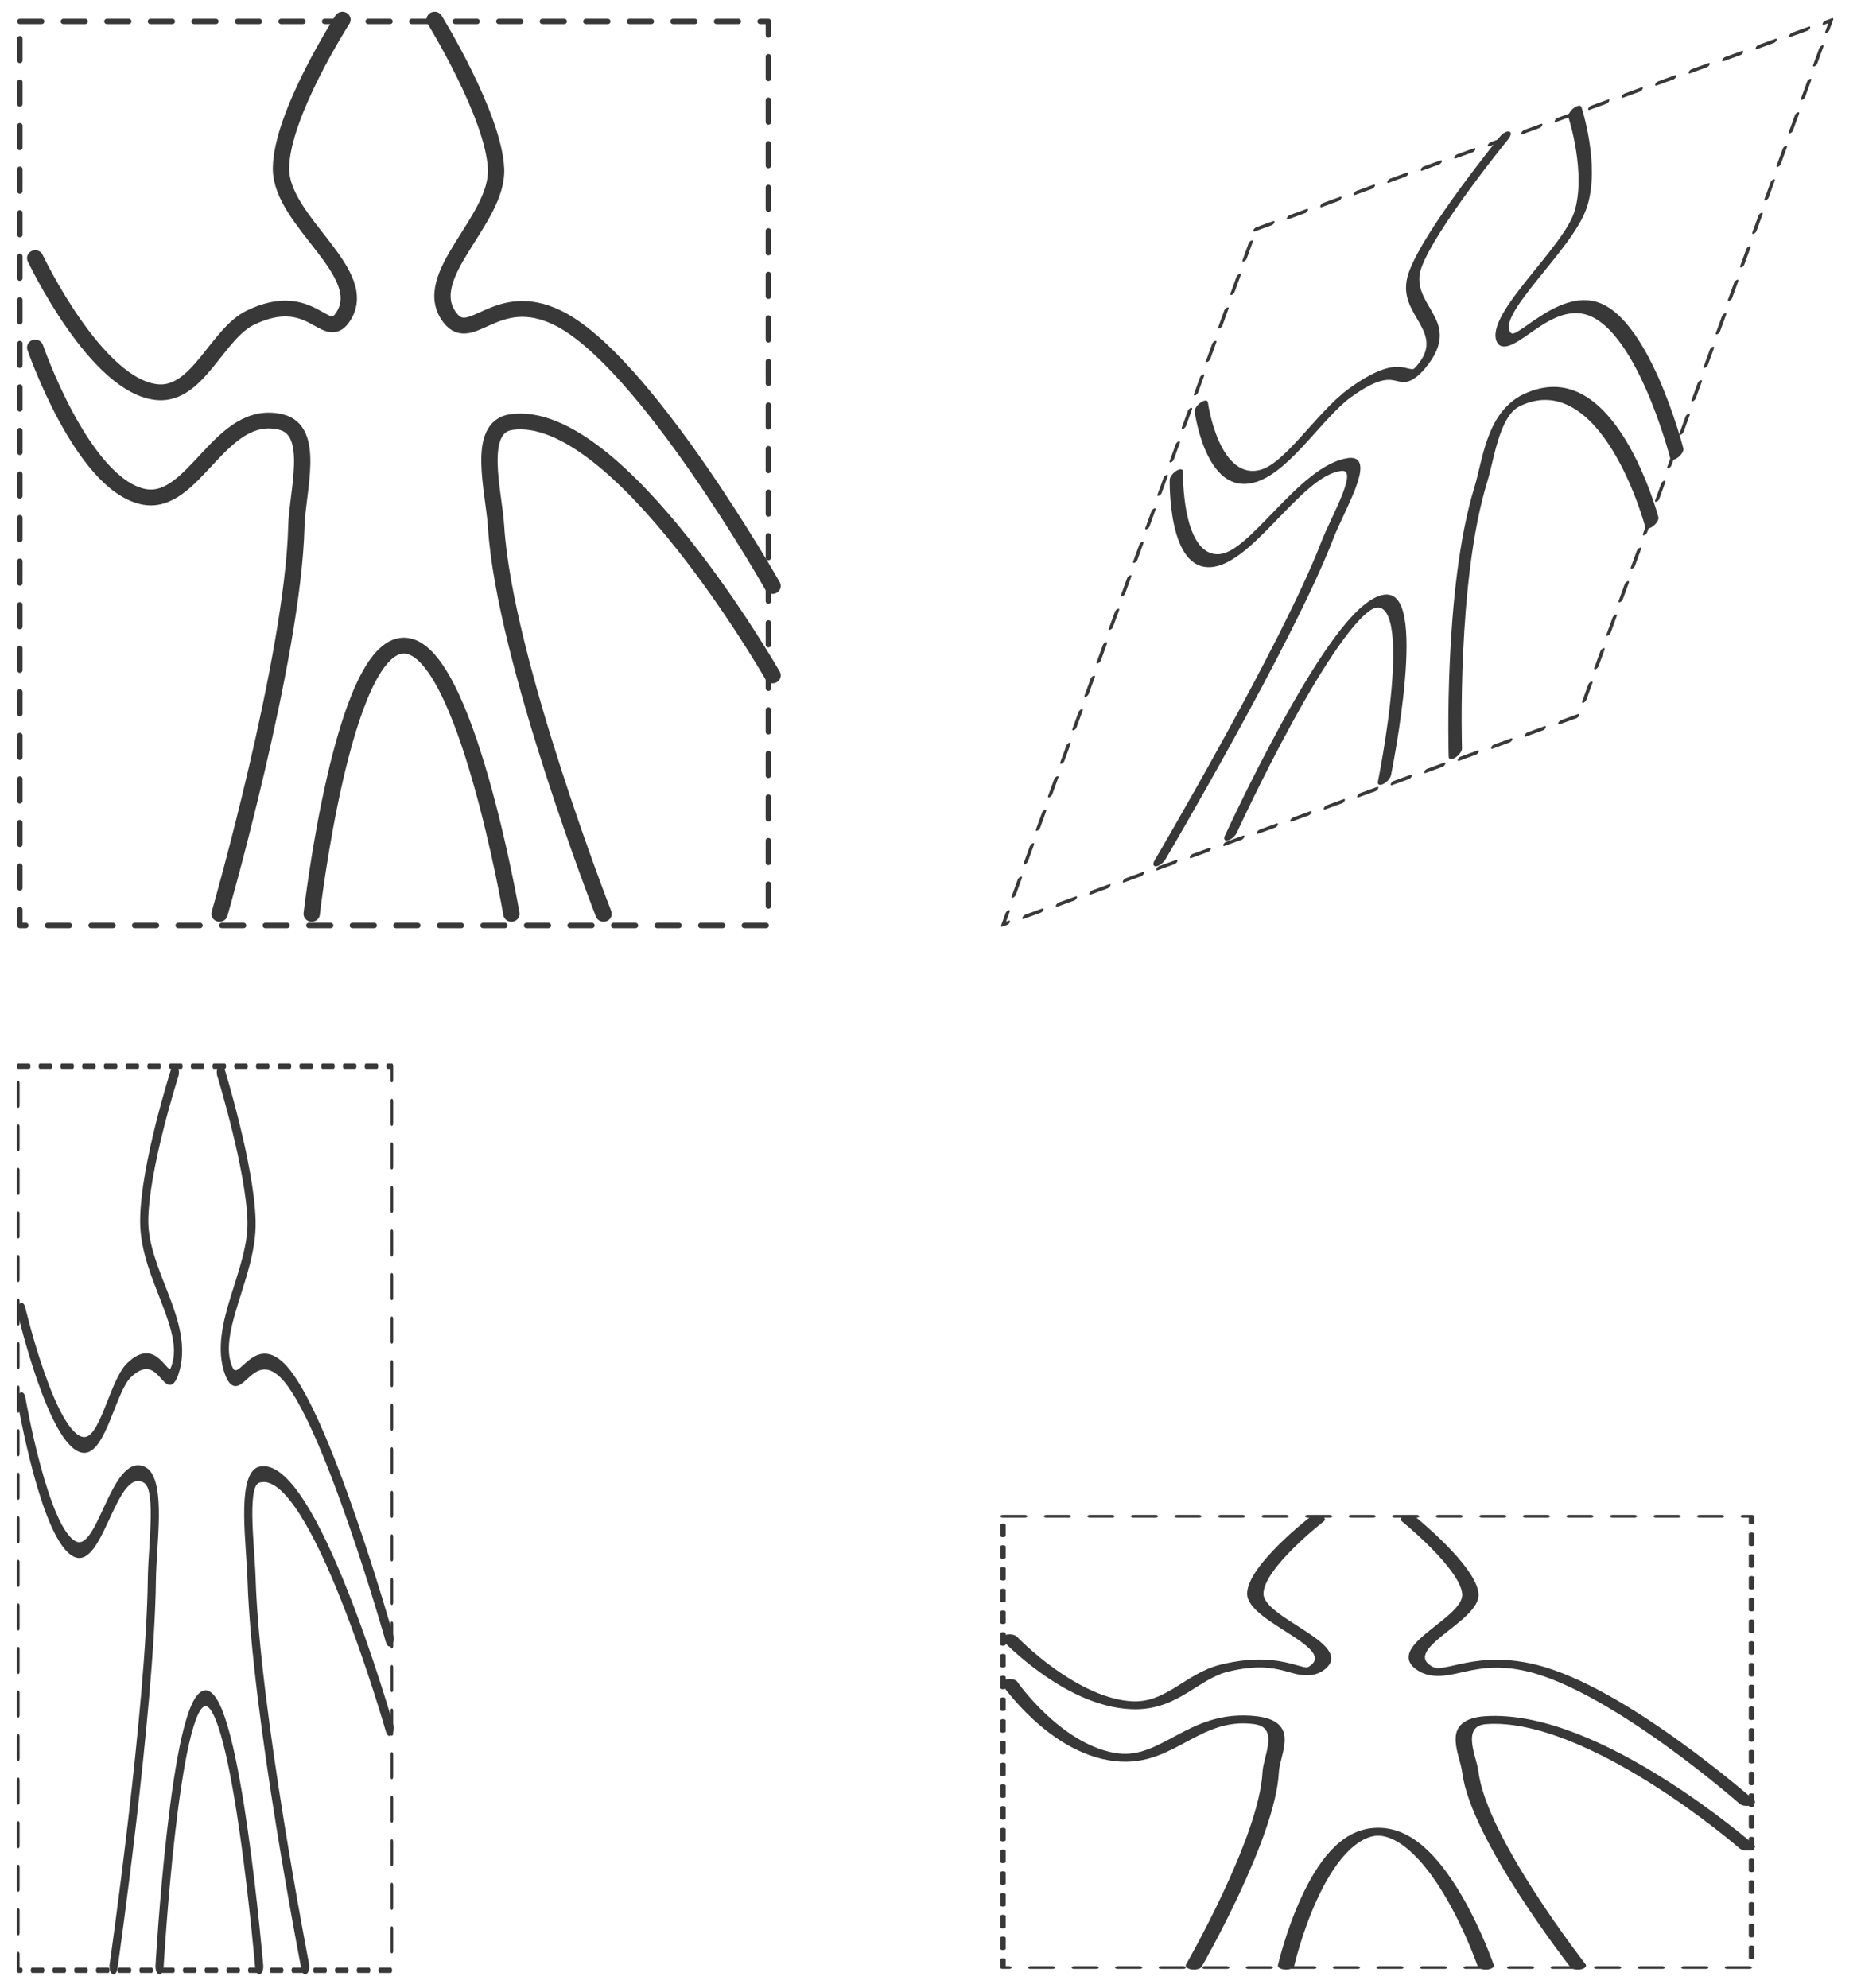<?xml version='1.0' encoding='UTF-8'?>
<!-- Created with Inkscape (http://www.inkscape.org/) -->
<?xml-stylesheet href="../../css/fonts/fonts.css" type="text/css"?>
<svg xmlns:dc="http://purl.org/dc/elements/1.1/" xmlns:cc="http://creativecommons.org/ns#" xmlns:rdf="http://www.w3.org/1999/02/22-rdf-syntax-ns#" xmlns:svg="http://www.w3.org/2000/svg" xmlns="http://www.w3.org/2000/svg" preserveAspectRatio="xMinYMin meet" viewBox="0 0 327 350" id="svg3098" style="display:inline" version="1.1" width="327" height="350">
  <defs id="defs3100"/>
  <g transform="translate(-55.963,-366.244)" id="layer2" style="display:inline">
    <g transform="translate(140,-60)" id="g20088-0"/>
    <g transform="matrix(0.541,0,0,0.541,26.998,327.744)" id="g65857">
      <g transform="matrix(1,0,0,0.97,1255,-176.922)" id="g21974-0">
        <path d="m -1190,372.362 c 0,0 15.175,45.432 35,50 16.721,3.853 25,-30 45,-25 11.433,2.858 5.283,23.218 5,35 -1.061,44.115 -25,130 -25,130" id="path9780-1" style="fill:none;stroke:#383838;stroke-width:5.315;stroke-linecap:round;stroke-linejoin:round;stroke-miterlimit:4;stroke-opacity:1;stroke-dasharray:none"/>
        <path d="m -1190,342.362 c 0,0 19.987,43.502 40,45 12.981,0.972 19.25,-19.625 30,-25 20,-10 24.394,8.281 30,0 10.064,-14.864 -20,-32.049 -20,-50 0,-17.951 20,-50 20,-50" id="path9782-73" style="fill:none;stroke:#383838;stroke-width:5.315;stroke-linecap:round;stroke-linejoin:round;stroke-miterlimit:4;stroke-opacity:1;stroke-dasharray:none"/>
        <path d="m -1060,262.362 c 0,0 19.201,32.067 20,50 0.774,17.383 -25.387,36.04 -15,50 6.964,9.36 15,-10 35,0 28.284,14.142 70,90 70,90" id="path9784-5" style="fill:none;stroke:#383838;stroke-width:5.315;stroke-linecap:round;stroke-linejoin:round;stroke-miterlimit:4;stroke-opacity:1;stroke-dasharray:none"/>
        <path d="m -950,482.362 c 0,0 -50,-90 -85,-85 -11.667,1.667 -5.713,23.236 -5,35 2.716,44.794 35,130 35,130" id="path9786-2" style="fill:none;stroke:#383838;stroke-width:5.315;stroke-linecap:round;stroke-linejoin:round;stroke-miterlimit:4;stroke-opacity:1;stroke-dasharray:none"/>
        <path d="m -1100,562.362 c 0,0 10,-90 30,-90 20,0 35,90 35,90" id="path9788-0" style="fill:none;stroke:#383838;stroke-width:5.315;stroke-linecap:round;stroke-linejoin:round;stroke-miterlimit:4;stroke-opacity:1;stroke-dasharray:none"/>
      </g>
      <rect width="243.647" height="294.223" x="60" y="78.139" id="rect65782" style="fill:none;stroke:#383838;stroke-width:1.772;stroke-linecap:round;stroke-linejoin:round;stroke-miterlimit:4;stroke-opacity:1;stroke-dasharray:7.087, 7.087;stroke-dashoffset:0"/>
    </g>
    <g transform="matrix(0.27,0,0,0.541,42.979,316.931)" id="g65839">
      <g transform="matrix(1,0,0,0.97,1252.143,185.64)" id="g21974-0-3">
        <path d="m -1190,372.362 c 0,0 15.175,45.432 35,50 16.721,3.853 25,-30 45,-25 11.433,2.858 5.283,23.218 5,35 -1.061,44.115 -25,130 -25,130" id="path9780-1-1" style="fill:none;stroke:#383838;stroke-width:5.315;stroke-linecap:round;stroke-linejoin:round;stroke-miterlimit:4;stroke-opacity:1;stroke-dasharray:none"/>
        <path d="m -1190,342.362 c 0,0 19.987,43.502 40,45 12.981,0.972 19.25,-19.625 30,-25 20,-10 24.394,8.281 30,0 10.064,-14.864 -20,-32.049 -20,-50 0,-17.951 20,-50 20,-50" id="path9782-73-1" style="fill:none;stroke:#383838;stroke-width:5.315;stroke-linecap:round;stroke-linejoin:round;stroke-miterlimit:4;stroke-opacity:1;stroke-dasharray:none"/>
        <path d="m -1060,262.362 c 0,0 19.201,32.067 20,50 0.774,17.383 -25.387,36.04 -15,50 6.964,9.36 15,-10 35,0 28.284,14.142 70,90 70,90" id="path9784-5-3" style="fill:none;stroke:#383838;stroke-width:5.315;stroke-linecap:round;stroke-linejoin:round;stroke-miterlimit:4;stroke-opacity:1;stroke-dasharray:none"/>
        <path d="m -950,482.362 c 0,0 -50,-90 -85,-85 -11.667,1.667 -5.713,23.236 -5,35 2.716,44.794 35,130 35,130" id="path9786-2-5" style="fill:none;stroke:#383838;stroke-width:5.315;stroke-linecap:round;stroke-linejoin:round;stroke-miterlimit:4;stroke-opacity:1;stroke-dasharray:none"/>
        <path d="m -1100,562.362 c 0,0 10,-90 30,-90 20,0 35,90 35,90" id="path9788-0-9" style="fill:none;stroke:#383838;stroke-width:5.315;stroke-linecap:round;stroke-linejoin:round;stroke-miterlimit:4;stroke-opacity:1;stroke-dasharray:none"/>
      </g>
      <rect width="243.647" height="294.223" x="60" y="438.139" id="rect65782-8" style="fill:none;stroke:#383838;stroke-width:1.772;stroke-linecap:round;stroke-linejoin:round;stroke-miterlimit:4;stroke-opacity:1;stroke-dasharray:7.087, 7.087;stroke-dashoffset:0"/>
    </g>
    <g transform="matrix(0.541,0,0,0.27,37.812,514.914)" id="g65848">
      <g transform="matrix(1,0,0,0.97,1552.143,185.64)" id="g21974-0-6">
        <path d="m -1190,372.362 c 0,0 15.175,45.432 35,50 16.721,3.853 25,-30 45,-25 11.433,2.858 5.283,23.218 5,35 -1.061,44.115 -25,130 -25,130" id="path9780-1-4" style="fill:none;stroke:#383838;stroke-width:5.315;stroke-linecap:round;stroke-linejoin:round;stroke-miterlimit:4;stroke-opacity:1;stroke-dasharray:none"/>
        <path d="m -1190,342.362 c 0,0 19.987,43.502 40,45 12.981,0.972 19.25,-19.625 30,-25 20,-10 24.394,8.281 30,0 10.064,-14.864 -20,-32.049 -20,-50 0,-17.951 20,-50 20,-50" id="path9782-73-4" style="fill:none;stroke:#383838;stroke-width:5.315;stroke-linecap:round;stroke-linejoin:round;stroke-miterlimit:4;stroke-opacity:1;stroke-dasharray:none"/>
        <path d="m -1060,262.362 c 0,0 19.201,32.067 20,50 0.774,17.383 -25.387,36.04 -15,50 6.964,9.36 15,-10 35,0 28.284,14.142 70,90 70,90" id="path9784-5-6" style="fill:none;stroke:#383838;stroke-width:5.315;stroke-linecap:round;stroke-linejoin:round;stroke-miterlimit:4;stroke-opacity:1;stroke-dasharray:none"/>
        <path d="m -950,482.362 c 0,0 -50,-90 -85,-85 -11.667,1.667 -5.713,23.236 -5,35 2.716,44.794 35,130 35,130" id="path9786-2-6" style="fill:none;stroke:#383838;stroke-width:5.315;stroke-linecap:round;stroke-linejoin:round;stroke-miterlimit:4;stroke-opacity:1;stroke-dasharray:none"/>
        <path d="m -1100,562.362 c 0,0 10,-90 30,-90 20,0 35,90 35,90" id="path9788-0-4" style="fill:none;stroke:#383838;stroke-width:5.315;stroke-linecap:round;stroke-linejoin:round;stroke-miterlimit:4;stroke-opacity:1;stroke-dasharray:none"/>
      </g>
      <rect width="243.647" height="294.223" x="360" y="438.139" id="rect65782-5" style="fill:none;stroke:#383838;stroke-width:1.772;stroke-linecap:round;stroke-linejoin:round;stroke-miterlimit:4;stroke-opacity:1;stroke-dasharray:7.087, 7.087;stroke-dashoffset:0"/>
    </g>
    <g transform="matrix(0.416,-0.151,-0.151,0.416,263.889,383.176)" id="g65857-2">
      <g transform="matrix(1,0,0,0.97,1255,-176.922)" id="g21974-0-1">
        <path d="m -1190,372.362 c 0,0 15.175,45.432 35,50 16.721,3.853 25,-30 45,-25 11.433,2.858 5.283,23.218 5,35 -1.061,44.115 -25,130 -25,130" id="path9780-1-8" style="fill:none;stroke:#383838;stroke-width:5.315;stroke-linecap:round;stroke-linejoin:round;stroke-miterlimit:4;stroke-opacity:1;stroke-dasharray:none"/>
        <path d="m -1190,342.362 c 0,0 19.987,43.502 40,45 12.981,0.972 19.25,-19.625 30,-25 20,-10 24.394,8.281 30,0 10.064,-14.864 -20,-32.049 -20,-50 0,-17.951 20,-50 20,-50" id="path9782-73-8" style="fill:none;stroke:#383838;stroke-width:5.315;stroke-linecap:round;stroke-linejoin:round;stroke-miterlimit:4;stroke-opacity:1;stroke-dasharray:none"/>
        <path d="m -1060,262.362 c 0,0 19.201,32.067 20,50 0.774,17.383 -25.387,36.04 -15,50 6.964,9.36 15,-10 35,0 28.284,14.142 70,90 70,90" id="path9784-5-7" style="fill:none;stroke:#383838;stroke-width:5.315;stroke-linecap:round;stroke-linejoin:round;stroke-miterlimit:4;stroke-opacity:1;stroke-dasharray:none"/>
        <path d="m -950,482.362 c 0,0 -50,-90 -85,-85 -11.667,1.667 -5.713,23.236 -5,35 2.716,44.794 35,130 35,130" id="path9786-2-2" style="fill:none;stroke:#383838;stroke-width:5.315;stroke-linecap:round;stroke-linejoin:round;stroke-miterlimit:4;stroke-opacity:1;stroke-dasharray:none"/>
        <path d="m -1100,562.362 c 0,0 10,-90 30,-90 20,0 35,90 35,90" id="path9788-0-94" style="fill:none;stroke:#383838;stroke-width:5.315;stroke-linecap:round;stroke-linejoin:round;stroke-miterlimit:4;stroke-opacity:1;stroke-dasharray:none"/>
      </g>
      <rect width="243.647" height="294.223" x="60" y="78.139" id="rect65782-52" style="fill:none;stroke:#383838;stroke-width:1.772;stroke-linecap:round;stroke-linejoin:round;stroke-miterlimit:4;stroke-opacity:1;stroke-dasharray:7.087, 7.087;stroke-dashoffset:0"/>
    </g>
  </g>
</svg>
